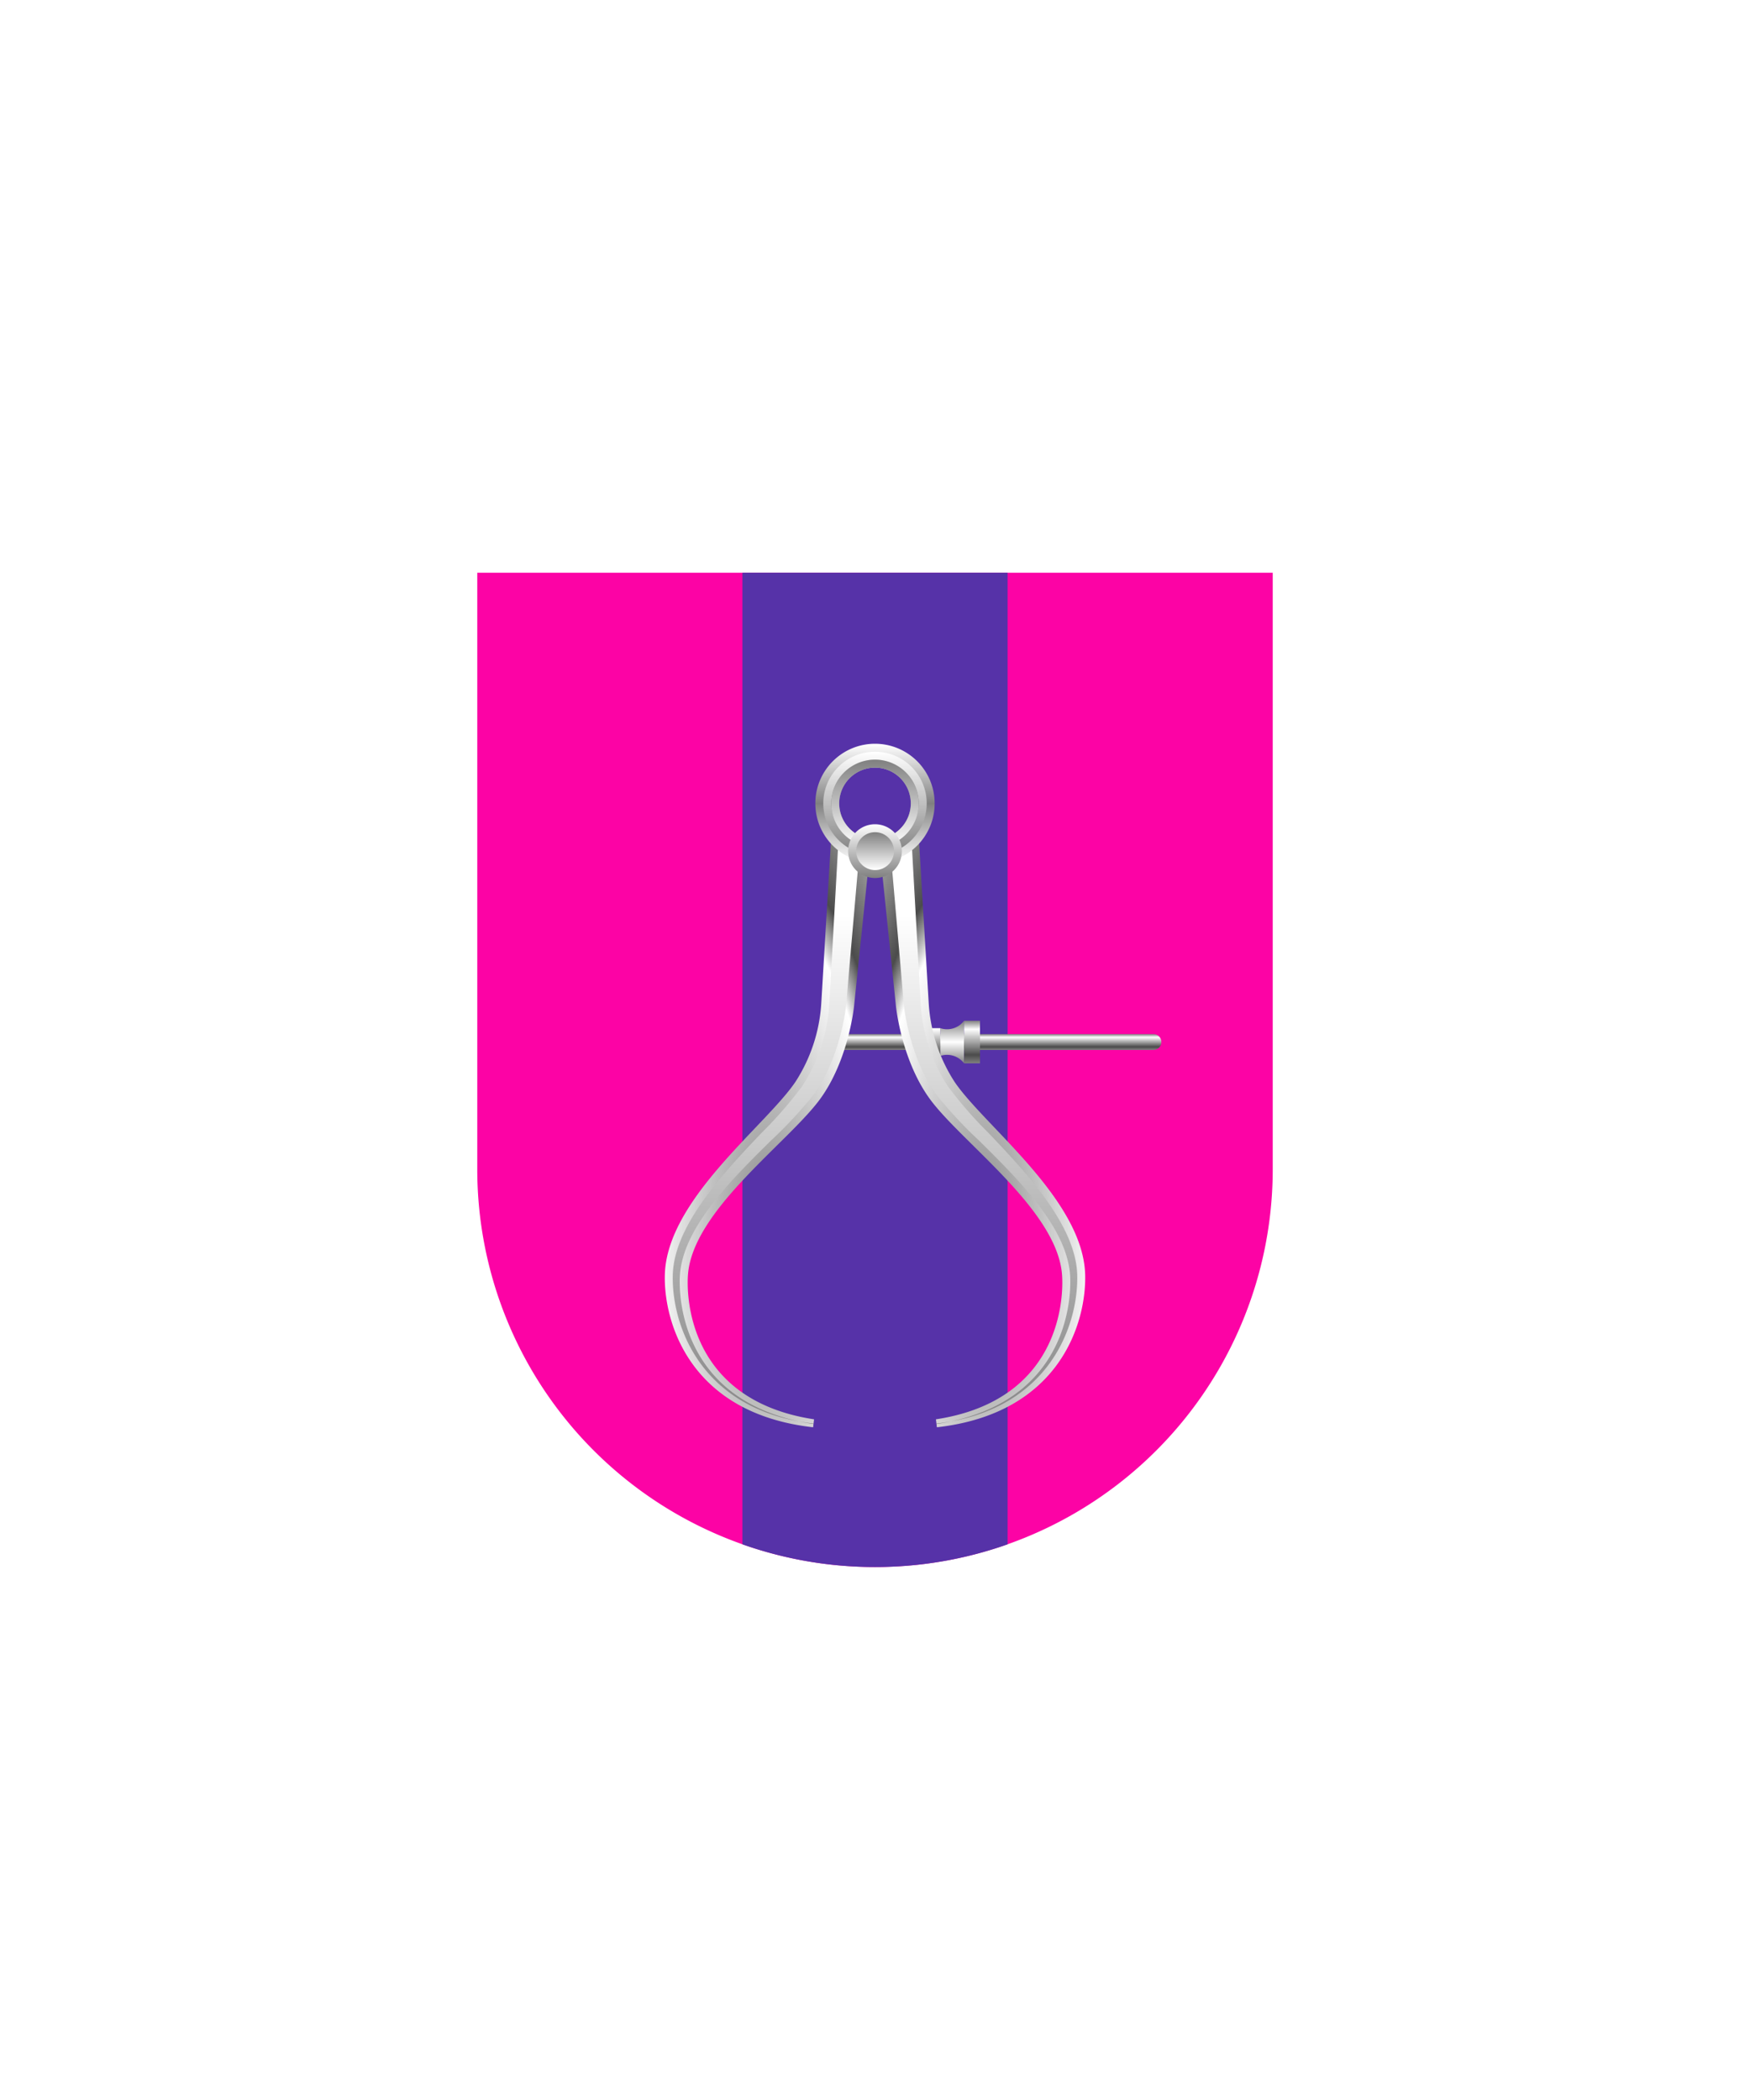 <svg xmlns="http://www.w3.org/2000/svg" xmlns:xlink="http://www.w3.org/1999/xlink" viewBox="0 0 220 264"><path d="M60 72v75a50 50 0 0 0 50 50 50 50 0 0 0 50-50V72Z" fill="#fc03a5"/><path d="M110 197a49.91 49.91 0 0 0 16.667-2.856V72H93.333v122.144A49.909 49.909 0 0 0 110 197Z" fill="#5632a8"/><defs><radialGradient cx=".5" cy=".7" id="h17-a" r="1"><stop offset="0" stop-color="gray"/><stop offset="0.55" stop-color="#fff"/><stop offset="0.64" stop-color="#4b4b4b"/><stop offset="1" stop-color="#fff"/></radialGradient><linearGradient gradientTransform="matrix(1, 0, 0, -1, 0, 16459.63)" gradientUnits="userSpaceOnUse" id="h17-b" x1="12.74" x2="12.74" y1="16381.48" y2="16448.38"><stop offset="0" stop-color="gray"/><stop offset="1" stop-color="#fff"/></linearGradient><filter id="h17-c" name="shadow"><feDropShadow dx="0" dy="2" stdDeviation="0"/></filter><linearGradient gradientTransform="matrix(1, 0, 0, -1, 0, 264)" gradientUnits="userSpaceOnUse" id="h17-d" x1="126" x2="126" y1="132" y2="134"><stop offset="0" stop-color="gray"/><stop offset="0.2" stop-color="#4b4b4b"/><stop offset="0.8" stop-color="#fff"/><stop offset="1" stop-color="gray"/></linearGradient><linearGradient gradientTransform="matrix(1, 0, 0, -1, 0, 264)" gradientUnits="userSpaceOnUse" id="h17-e" x1="119.68" x2="119.68" y1="135.68" y2="130.32"><stop offset="0" stop-color="gray"/><stop offset="0.5" stop-color="#fff"/><stop offset="1" stop-color="gray"/></linearGradient><linearGradient gradientTransform="matrix(1, 0, 0, 1, 0, 0)" id="h17-f" x1="119.93" x2="119.93" xlink:href="#h17-d" y1="133.68" y2="128.32"/><linearGradient gradientTransform="matrix(1, 0, 0, -1, 0, 264)" gradientUnits="userSpaceOnUse" id="h17-g" x1="110" x2="110" y1="170.5" y2="155.5"><stop offset="0" stop-color="#fff"/><stop offset="0.5" stop-color="gray"/><stop offset="1" stop-color="#fff"/></linearGradient><linearGradient gradientTransform="matrix(1, 0, 0, -1, 0, 264)" gradientUnits="userSpaceOnUse" id="h17-h" x1="110" x2="110" y1="169.5" y2="156.5"><stop offset="0" stop-color="#fff"/><stop offset="1" stop-color="gray"/></linearGradient><linearGradient gradientTransform="matrix(1, 0, 0, -1, 0, 264)" id="h17-i" x1="110" x2="110" xlink:href="#h17-b" y1="168.5" y2="157.5"/><linearGradient id="h17-j" x1="110" x2="110" xlink:href="#h17-h" y1="160.38" y2="153.63"/><linearGradient gradientTransform="matrix(1, 0, 0, -1, 0, 264)" id="h17-k" x1="110" x2="110" xlink:href="#h17-b" y1="159.38" y2="154.63"/><symbol id="h17-l" viewBox="0 0 25.8 75.63"><path d="M25.8,3.12l-2,19.4c-.05.55-.79,7-4.27,11.78-4,5.49-16.14,14.08-16.63,22.22C2.72,59.23,3,72.17,18.76,74.58l-.12,1C3.07,73.83-.16,62.29,0,56.39c.26-9.47,12.7-18.72,16.42-24.24a20.45,20.45,0,0,0,3.25-9.95L21,0Z" fill="url(#h17-a)"/><path d="M18.69,75.11C4.37,73.46.83,62.58,1,56.41S7.25,43.73,12.13,38.6a52.3,52.3,0,0,0,5.13-5.89,21.31,21.31,0,0,0,3.42-10.46L21.87,1l2.62,1.87-1.7,19.61c0,.06-.62,6.49-4.08,11.28a54.78,54.78,0,0,1-5.38,5.79c-5.2,5.14-11.08,11-11.44,17-.1,1.62-.46,16,16.78,18.62Z" fill="url(#h17-b)"/></symbol></defs><g filter="url(#h17-c)"><path d="M145,132H106v-2h39a1,1,0,0,1,0,2Z" fill="url(#h17-d)"/><path d="M118.2,129.25v3.5a2.68,2.68,0,0,1,3,.93v-5.36A2.67,2.67,0,0,1,118.2,129.25Z" fill="url(#h17-e)"/><path d="M118.2,129.25v3.5l-1.48-3.5Zm3,4.43h2v-5.36h-2Z" fill="url(#h17-f)"/><use height="75.63" transform="translate(83.58 103.85)" width="25.8" xlink:href="#h17-l"/><use height="75.63" transform="matrix(-1, 0, 0, 1, 136.42, 103.85)" width="25.8" xlink:href="#h17-l"/><path d="M110,107a6,6,0,1,0-6-6A6,6,0,0,0,110,107Z" fill="none" stroke="url(#h17-g)" stroke-width="3"/><path d="M110,107a6,6,0,1,0-6-6A6,6,0,0,0,110,107Z" fill="none" stroke="url(#h17-h)"/><path d="M110,106a5,5,0,1,0-5-5A5,5,0,0,0,110,106Z" fill="none" stroke="url(#h17-i)"/><path d="M110,110.38a3.38,3.38,0,1,0-3.38-3.38A3.39,3.39,0,0,0,110,110.38Z" fill="url(#h17-j)"/><path d="M110,109.38a2.38,2.38,0,1,0-2.37-2.38A2.39,2.39,0,0,0,110,109.38Z" fill="url(#h17-k)"/></g></svg>